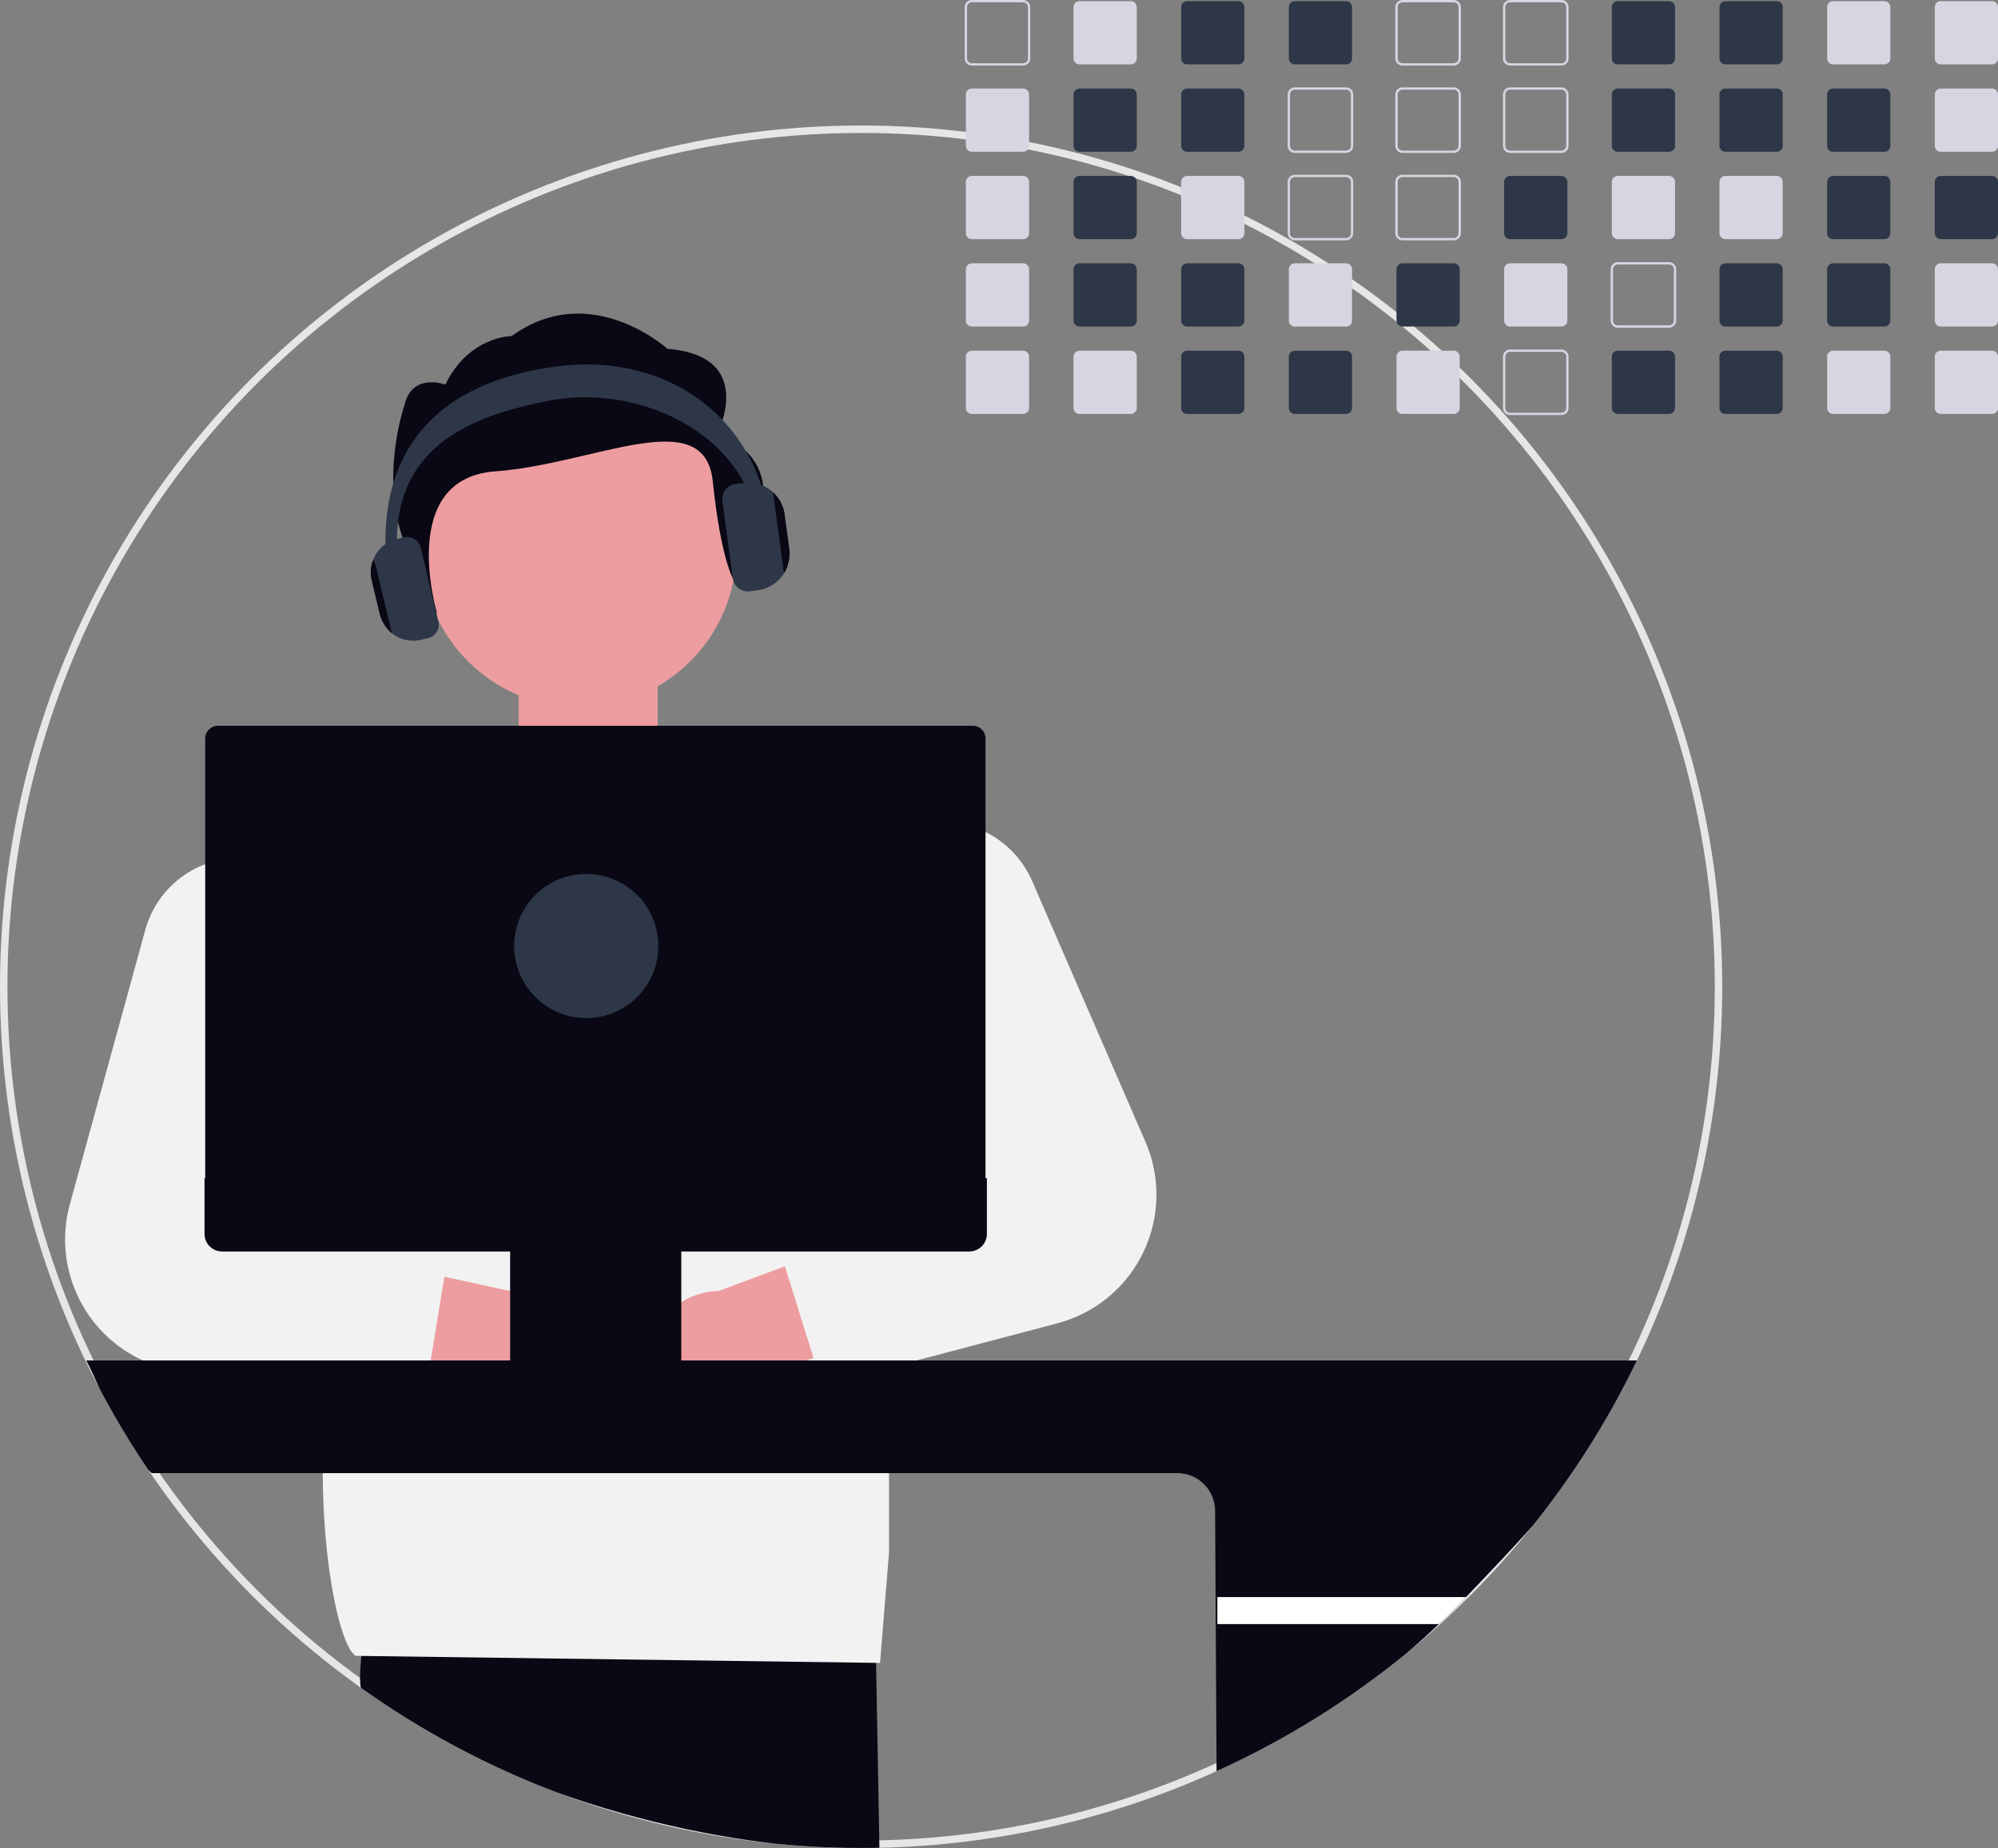 <svg xmlns="http://www.w3.org/2000/svg" xmlns:xlink="http://www.w3.org/1999/xlink" width="805.122" height="744.568" viewBox="0 0 805.122 744.568" role="img" artist="Katerina Limpitsouni" source="https://undraw.co/"><rect x="0" y="0" width="805.122" height="744.568" fill="#808080" stroke="none"/><defs><clipPath id="a-27"><circle cx="347" cy="347" r="347" transform="translate(0 -0.037)" fill="#fff" stroke="#e6e6e6" stroke-width="1"/></clipPath></defs><g transform="translate(-566 -108)"><g transform="translate(566 158.568)" fill="none" stroke="#e6e6e6" stroke-width="3"><circle cx="347" cy="347" r="347" stroke="none"/><circle cx="347" cy="347" r="345.5" fill="none"/></g><g transform="translate(947.744 109)"><g transform="translate(7 -1)"><path d="M579.345,259.135H600a2.89,2.89,0,0,1,2.876,2.875v20.663A2.881,2.881,0,0,1,600,285.539h-20.66a2.869,2.869,0,0,1-2.869-2.866V262.011A2.881,2.881,0,0,1,579.345,259.135ZM600,284.611a1.951,1.951,0,0,0,1.948-1.941v-20.66a1.96,1.96,0,0,0-1.95-1.948h-20.65a1.952,1.952,0,0,0-1.948,1.948v20.661a1.941,1.941,0,0,0,1.941,1.939Z" transform="translate(-576.469 -259.135)" fill="#d6d6e3"/><path d="M600.033,297.585H579.381A2.413,2.413,0,0,0,576.969,300v20.661a2.405,2.405,0,0,0,2.412,2.4h20.652a2.411,2.411,0,0,0,2.412-2.4V300a2.419,2.419,0,0,0-2.412-2.412Z" transform="translate(-576.505 -261.913)" fill="#d6d6e3"/><path d="M600.033,335.535H579.381a2.413,2.413,0,0,0-2.412,2.412V358.6a2.407,2.407,0,0,0,2.412,2.412h20.652a2.413,2.413,0,0,0,2.412-2.412V337.947A2.419,2.419,0,0,0,600.033,335.535Z" transform="translate(-576.505 -264.654)" fill="#d6d6e3"/><path d="M602.408,375.47a2.428,2.428,0,0,0-2.375-1.986H579.381a2.413,2.413,0,0,0-2.412,2.412v20.652a2.407,2.407,0,0,0,2.412,2.412h20.652a2.413,2.413,0,0,0,2.412-2.412V375.9a2.147,2.147,0,0,0-.037-.427Z" transform="translate(-576.505 -267.396)" fill="#d6d6e3"/><path d="M600.97,411.62a2.444,2.444,0,0,0-.937-.186H579.381a2.407,2.407,0,0,0-2.412,2.412V434.5a2.4,2.4,0,0,0,2.412,2.412h20.652a2.414,2.414,0,0,0,2.412-2.412V413.847a2.427,2.427,0,0,0-1.475-2.227Z" transform="translate(-576.505 -270.137)" fill="#d6d6e3"/><path d="M646.793,259.635H626.141a2.413,2.413,0,0,0-2.412,2.412v20.661a2.405,2.405,0,0,0,2.412,2.4h20.652a2.411,2.411,0,0,0,2.412-2.4V262.047a2.419,2.419,0,0,0-2.412-2.412Z" transform="translate(-579.883 -259.171)" fill="#d6d6e3"/><path d="M646.793,297.585H626.141A2.413,2.413,0,0,0,623.729,300v20.661a2.405,2.405,0,0,0,2.412,2.4h20.652a2.411,2.411,0,0,0,2.412-2.4V300a2.419,2.419,0,0,0-2.412-2.412Z" transform="translate(-579.883 -261.913)" fill="#2d3748"/><path d="M646.793,335.535H626.141a2.413,2.413,0,0,0-2.412,2.412V358.6a2.407,2.407,0,0,0,2.412,2.412h20.652a2.413,2.413,0,0,0,2.412-2.412V337.947a2.419,2.419,0,0,0-2.412-2.412Z" transform="translate(-579.883 -264.654)" fill="#2d3748"/><path d="M646.793,373.485H626.141a2.4,2.4,0,0,0-2.282,1.651,2.3,2.3,0,0,0-.13.761v20.652a2.407,2.407,0,0,0,2.412,2.412h20.652a2.413,2.413,0,0,0,2.412-2.412V375.9A2.42,2.42,0,0,0,646.793,373.485Z" transform="translate(-579.883 -267.396)" fill="#2d3748"/><path d="M646.793,411.435H626.141a2.407,2.407,0,0,0-2.412,2.412V434.5a2.407,2.407,0,0,0,2.412,2.412h20.652a2.413,2.413,0,0,0,2.412-2.412V413.847A2.413,2.413,0,0,0,646.793,411.435Z" transform="translate(-579.883 -270.137)" fill="#d6d6e3"/><path d="M693.553,259.635H672.9a2.413,2.413,0,0,0-2.412,2.412v20.661a2.405,2.405,0,0,0,2.412,2.4h20.652a2.411,2.411,0,0,0,2.412-2.4V262.047a2.419,2.419,0,0,0-2.412-2.412Z" transform="translate(-583.261 -259.171)" fill="#2d3748"/><path d="M693.553,297.585H672.9A2.413,2.413,0,0,0,670.489,300v20.661a2.405,2.405,0,0,0,2.412,2.4h20.652a2.411,2.411,0,0,0,2.412-2.4V300a2.419,2.419,0,0,0-2.412-2.412Z" transform="translate(-583.261 -261.913)" fill="#2d3748"/><path d="M693.553,335.535H672.9a2.413,2.413,0,0,0-2.412,2.412V358.6a2.407,2.407,0,0,0,2.412,2.412h20.652a2.413,2.413,0,0,0,2.412-2.412V337.947A2.419,2.419,0,0,0,693.553,335.535Z" transform="translate(-583.261 -264.654)" fill="#d6d6e3"/><path d="M693.553,373.485H672.9a2.413,2.413,0,0,0-2.412,2.412v20.652a2.407,2.407,0,0,0,2.412,2.412h20.652a2.413,2.413,0,0,0,2.412-2.412V375.9A2.419,2.419,0,0,0,693.553,373.485Z" transform="translate(-583.261 -267.396)" fill="#2d3748"/><path d="M693.553,411.435H672.9a2.407,2.407,0,0,0-2.412,2.412V434.5a2.407,2.407,0,0,0,2.412,2.412h20.652a2.414,2.414,0,0,0,2.412-2.412V413.847a2.413,2.413,0,0,0-2.412-2.412Z" transform="translate(-583.261 -270.137)" fill="#2d3748"/><path d="M740.313,259.635H719.661a2.413,2.413,0,0,0-2.412,2.412v20.661a2.406,2.406,0,0,0,2.412,2.4h20.652a2.411,2.411,0,0,0,2.412-2.4V262.047A2.419,2.419,0,0,0,740.313,259.635Z" transform="translate(-586.639 -259.171)" fill="#2d3748"/><path d="M719.625,297.085h20.652a2.89,2.89,0,0,1,2.876,2.875v20.663a2.881,2.881,0,0,1-2.875,2.867h-20.66a2.869,2.869,0,0,1-2.869-2.866V299.961A2.881,2.881,0,0,1,719.625,297.085Zm20.652,25.476a1.951,1.951,0,0,0,1.948-1.941v-20.66a1.96,1.96,0,0,0-1.95-1.948H719.625a1.952,1.952,0,0,0-1.948,1.948v20.661a1.941,1.941,0,0,0,1.941,1.939Z" transform="translate(-586.603 -261.876)" fill="#d6d6e3"/><path d="M719.625,335.035h20.652a2.89,2.89,0,0,1,2.876,2.875v20.653a2.881,2.881,0,0,1-2.876,2.876H719.62a2.852,2.852,0,0,1-2.03-.841,2.891,2.891,0,0,1-.841-2.036V337.911A2.881,2.881,0,0,1,719.625,335.035Zm20.652,25.476a1.952,1.952,0,0,0,1.948-1.948V337.911a1.96,1.96,0,0,0-1.95-1.948h-20.65a1.952,1.952,0,0,0-1.948,1.949v20.652a1.957,1.957,0,0,0,.569,1.379,1.931,1.931,0,0,0,1.374.569Z" transform="translate(-586.603 -264.618)" fill="#d6d6e3"/><path d="M740.313,373.485H719.661a2.413,2.413,0,0,0-2.412,2.412v20.652a2.407,2.407,0,0,0,2.412,2.412h20.652a2.413,2.413,0,0,0,2.412-2.412V375.9A2.419,2.419,0,0,0,740.313,373.485Z" transform="translate(-586.639 -267.396)" fill="#d6d6e3"/><path d="M740.313,411.435H719.661a2.407,2.407,0,0,0-2.412,2.412V434.5a2.408,2.408,0,0,0,2.412,2.412h20.652a2.413,2.413,0,0,0,2.412-2.412V413.847A2.413,2.413,0,0,0,740.313,411.435Z" transform="translate(-586.639 -270.137)" fill="#2d3748"/><path d="M766.374,259.135h20.663a2.89,2.89,0,0,1,2.876,2.875v20.663a2.881,2.881,0,0,1-2.875,2.867H766.375a2.871,2.871,0,0,1-2.866-2.867V262.011A2.88,2.88,0,0,1,766.374,259.135Zm20.663,25.476a1.951,1.951,0,0,0,1.948-1.941v-20.66a1.96,1.96,0,0,0-1.95-1.948H766.377a1.951,1.951,0,0,0-1.941,1.948v20.661a1.942,1.942,0,0,0,1.939,1.939Z" transform="translate(-589.981 -259.135)" fill="#d6d6e3"/><path d="M766.374,297.085h20.663a2.89,2.89,0,0,1,2.876,2.875v20.663a2.881,2.881,0,0,1-2.875,2.867H766.375a2.87,2.87,0,0,1-2.866-2.867V299.961A2.88,2.88,0,0,1,766.374,297.085Zm0,25.476h20.662a1.951,1.951,0,0,0,1.948-1.941v-20.66a1.96,1.96,0,0,0-1.95-1.948H766.377a1.951,1.951,0,0,0-1.941,1.948v20.661A1.941,1.941,0,0,0,766.375,322.561Z" transform="translate(-589.981 -261.876)" fill="#d6d6e3"/><path d="M766.374,335.035h20.663a2.89,2.89,0,0,1,2.876,2.875v20.653a2.881,2.881,0,0,1-2.876,2.876H766.376a2.869,2.869,0,0,1-2.867-2.877V337.911A2.88,2.88,0,0,1,766.374,335.035Zm0,25.476h20.661a1.952,1.952,0,0,0,1.948-1.948V337.911a1.96,1.96,0,0,0-1.95-1.948H766.377a1.951,1.951,0,0,0-1.941,1.948v20.652a1.942,1.942,0,0,0,1.939,1.948Z" transform="translate(-589.981 -264.618)" fill="#d6d6e3"/><path d="M787.073,373.485H766.412a2.411,2.411,0,0,0-2.4,2.412v20.652a2.405,2.405,0,0,0,2.4,2.412h20.661a2.413,2.413,0,0,0,2.412-2.412V375.9a2.42,2.42,0,0,0-2.412-2.412Z" transform="translate(-590.017 -267.396)" fill="#2d3748"/><path d="M787.073,411.435H766.412a2.406,2.406,0,0,0-2.4,2.412V434.5a2.405,2.405,0,0,0,2.4,2.412h20.661a2.413,2.413,0,0,0,2.412-2.412V413.847A2.413,2.413,0,0,0,787.073,411.435Z" transform="translate(-590.017 -270.137)" fill="#d6d6e3"/><path d="M813.134,259.135H833.8a2.89,2.89,0,0,1,2.876,2.875v20.663a2.881,2.881,0,0,1-2.875,2.867H813.135a2.87,2.87,0,0,1-2.866-2.867V262.011A2.88,2.88,0,0,1,813.134,259.135ZM833.8,284.611a1.951,1.951,0,0,0,1.948-1.941v-20.66a1.96,1.96,0,0,0-1.95-1.948H813.137a1.951,1.951,0,0,0-1.941,1.948v20.661a1.942,1.942,0,0,0,1.939,1.939Z" transform="translate(-593.359 -259.135)" fill="#d6d6e3"/><path d="M813.134,297.085H833.8a2.89,2.89,0,0,1,2.876,2.875v20.663a2.881,2.881,0,0,1-2.875,2.867H813.135a2.871,2.871,0,0,1-2.866-2.867V299.961A2.88,2.88,0,0,1,813.134,297.085Zm0,25.476H833.8a1.951,1.951,0,0,0,1.948-1.941v-20.66a1.96,1.96,0,0,0-1.95-1.948H813.137a1.951,1.951,0,0,0-1.941,1.948v20.661A1.942,1.942,0,0,0,813.135,322.561Z" transform="translate(-593.359 -261.876)" fill="#d6d6e3"/><path d="M833.833,335.535H813.172a2.411,2.411,0,0,0-2.4,2.412V358.6a2.405,2.405,0,0,0,2.4,2.412h20.661a2.413,2.413,0,0,0,2.412-2.412V337.947A2.419,2.419,0,0,0,833.833,335.535Z" transform="translate(-593.395 -264.654)" fill="#2d3748"/><path d="M833.833,373.485H813.172a2.412,2.412,0,0,0-2.4,2.412v20.652a2.405,2.405,0,0,0,2.4,2.412h20.661a2.413,2.413,0,0,0,2.412-2.412V375.9a2.419,2.419,0,0,0-2.412-2.412Z" transform="translate(-593.395 -267.396)" fill="#d6d6e3"/><path d="M813.135,410.935H833.8a2.881,2.881,0,0,1,2.876,2.876v20.652a2.881,2.881,0,0,1-2.876,2.876H813.136a2.869,2.869,0,0,1-2.867-2.878V413.811a2.869,2.869,0,0,1,2.866-2.876ZM833.8,436.411a1.952,1.952,0,0,0,1.948-1.949V413.811a1.952,1.952,0,0,0-1.949-1.948h-20.66a1.942,1.942,0,0,0-1.94,1.947v20.653a1.941,1.941,0,0,0,1.939,1.948Z" transform="translate(-593.359 -270.101)" fill="#d6d6e3"/><path d="M880.593,259.635H859.932a2.411,2.411,0,0,0-2.4,2.412v20.661a2.4,2.4,0,0,0,2.4,2.4h20.662a2.411,2.411,0,0,0,2.412-2.4V262.047A2.419,2.419,0,0,0,880.593,259.635Z" transform="translate(-596.773 -259.171)" fill="#2d3748"/><path d="M880.593,297.585H859.932a2.411,2.411,0,0,0-2.4,2.412v20.661a2.4,2.4,0,0,0,2.4,2.4h20.662a2.411,2.411,0,0,0,2.412-2.4V300A2.419,2.419,0,0,0,880.593,297.585Z" transform="translate(-596.773 -261.913)" fill="#2d3748"/><path d="M880.593,335.535H859.932a2.411,2.411,0,0,0-2.4,2.412V358.6a2.405,2.405,0,0,0,2.4,2.412h20.661a2.413,2.413,0,0,0,2.412-2.412V337.947a2.419,2.419,0,0,0-2.412-2.412Z" transform="translate(-596.773 -264.654)" fill="#d6d6e3"/><path d="M859.894,372.985h20.663a2.89,2.89,0,0,1,2.876,2.875v20.653a2.881,2.881,0,0,1-2.876,2.876H859.9a2.869,2.869,0,0,1-2.867-2.877V375.861A2.881,2.881,0,0,1,859.894,372.985Zm20.663,25.476a1.952,1.952,0,0,0,1.948-1.948V375.861a1.96,1.96,0,0,0-1.95-1.948H859.9a1.951,1.951,0,0,0-1.941,1.948v20.652a1.942,1.942,0,0,0,1.94,1.948Z" transform="translate(-596.737 -267.36)" fill="#d6d6e3"/><path d="M880.593,411.435H859.932a2.405,2.405,0,0,0-2.4,2.412V434.5a2.405,2.405,0,0,0,2.4,2.412h20.661a2.413,2.413,0,0,0,2.412-2.412V413.847a2.413,2.413,0,0,0-2.412-2.412Z" transform="translate(-596.773 -270.137)" fill="#2d3748"/><path d="M927.353,259.635H906.692a2.411,2.411,0,0,0-2.4,2.412v20.661a2.4,2.4,0,0,0,2.4,2.4h20.662a2.411,2.411,0,0,0,2.412-2.4V262.047A2.419,2.419,0,0,0,927.353,259.635Z" transform="translate(-600.151 -259.171)" fill="#2d3748"/><path d="M927.353,297.585H906.692a2.411,2.411,0,0,0-2.4,2.412v20.661a2.4,2.4,0,0,0,2.4,2.4h20.662a2.411,2.411,0,0,0,2.412-2.4V300A2.419,2.419,0,0,0,927.353,297.585Z" transform="translate(-600.151 -261.913)" fill="#2d3748"/><path d="M927.353,335.535H906.692a2.411,2.411,0,0,0-2.4,2.412V358.6a2.405,2.405,0,0,0,2.4,2.412h20.661a2.413,2.413,0,0,0,2.412-2.412V337.947a2.419,2.419,0,0,0-2.412-2.412Z" transform="translate(-600.151 -264.654)" fill="#d6d6e3"/><path d="M927.353,373.485H906.692a2.411,2.411,0,0,0-2.4,2.412v20.652a2.405,2.405,0,0,0,2.4,2.412h20.661a2.413,2.413,0,0,0,2.412-2.412V375.9a2.419,2.419,0,0,0-2.412-2.412Z" transform="translate(-600.151 -267.396)" fill="#2d3748"/><path d="M927.353,411.435H906.692a2.405,2.405,0,0,0-2.4,2.412V434.5a2.405,2.405,0,0,0,2.4,2.412h20.661a2.413,2.413,0,0,0,2.412-2.412V413.847a2.413,2.413,0,0,0-2.412-2.412Z" transform="translate(-600.151 -270.137)" fill="#2d3748"/><path d="M974.113,259.635H953.452a2.411,2.411,0,0,0-2.4,2.412v20.661a2.4,2.4,0,0,0,2.4,2.4h20.662a2.411,2.411,0,0,0,2.412-2.4V262.047A2.419,2.419,0,0,0,974.113,259.635Z" transform="translate(-603.529 -259.171)" fill="#d6d6e3"/><path d="M974.113,297.585H953.452a2.411,2.411,0,0,0-2.4,2.412v20.661a2.4,2.4,0,0,0,2.4,2.4h20.662a2.411,2.411,0,0,0,2.412-2.4V300A2.419,2.419,0,0,0,974.113,297.585Z" transform="translate(-603.529 -261.913)" fill="#2d3748"/><path d="M974.113,335.535H953.452a2.411,2.411,0,0,0-2.4,2.412V358.6a2.405,2.405,0,0,0,2.4,2.412h20.661a2.413,2.413,0,0,0,2.412-2.412V337.947a2.419,2.419,0,0,0-2.412-2.412Z" transform="translate(-603.529 -264.654)" fill="#2d3748"/><path d="M974.113,373.485H953.452a2.411,2.411,0,0,0-2.4,2.412v20.652a2.405,2.405,0,0,0,2.4,2.412h20.661a2.413,2.413,0,0,0,2.412-2.412V375.9a2.419,2.419,0,0,0-2.412-2.412Z" transform="translate(-603.529 -267.396)" fill="#2d3748"/><path d="M974.113,411.435H953.452a2.406,2.406,0,0,0-2.4,2.412V434.5a2.405,2.405,0,0,0,2.4,2.412h20.661a2.413,2.413,0,0,0,2.412-2.412V413.847a2.413,2.413,0,0,0-2.412-2.412Z" transform="translate(-603.529 -270.137)" fill="#d6d6e3"/><path d="M1020.873,259.635h-20.661a2.411,2.411,0,0,0-2.4,2.412v20.661a2.4,2.4,0,0,0,2.4,2.4h20.662a2.411,2.411,0,0,0,2.412-2.4V262.047a2.419,2.419,0,0,0-2.412-2.412Z" transform="translate(-606.907 -259.171)" fill="#d6d6e3"/><path d="M1020.873,297.585h-20.661a2.411,2.411,0,0,0-2.4,2.412v20.661a2.4,2.4,0,0,0,2.4,2.4h20.662a2.411,2.411,0,0,0,2.412-2.4V300A2.419,2.419,0,0,0,1020.873,297.585Z" transform="translate(-606.907 -261.913)" fill="#d6d6e3"/><path d="M1020.873,335.535h-20.661a2.411,2.411,0,0,0-2.4,2.412V358.6a2.405,2.405,0,0,0,2.4,2.412h20.661a2.413,2.413,0,0,0,2.412-2.412V337.947a2.419,2.419,0,0,0-2.412-2.412Z" transform="translate(-606.907 -264.654)" fill="#2d3748"/><path d="M1020.873,373.485h-20.661a2.412,2.412,0,0,0-2.4,2.412v20.652a2.405,2.405,0,0,0,2.4,2.412h20.661a2.413,2.413,0,0,0,2.412-2.412V375.9a2.419,2.419,0,0,0-2.412-2.412Z" transform="translate(-606.907 -267.396)" fill="#d6d6e3"/><path d="M1020.873,411.435h-20.661a2.405,2.405,0,0,0-2.4,2.412V434.5a2.406,2.406,0,0,0,2.4,2.412h20.661a2.413,2.413,0,0,0,2.412-2.412V413.847a2.413,2.413,0,0,0-2.412-2.412Z" transform="translate(-606.907 -270.137)" fill="#d6d6e3"/></g></g><g transform="translate(566 158.605)" clip-path="url(#a-27)"><g transform="translate(26.24 75.739)"><rect width="56" height="52" transform="translate(182.76 148.224)" fill="#ed9da0"/><path d="M564.84,809.869q-3.484.083-7,.083c-55.6,0-136.622-18.062-200.085-61.573-5.251-3.6.634-20.654,0-53.552l136.928-19.242L563.411,731.2Z" transform="translate(-236.697 -191.343)" fill="#090814"/><path d="M336.05,660.046h-.575l.492-.065Z" transform="translate(-79.486 -116.38)" fill="#2f2e41"/><circle cx="63.386" cy="63.386" r="63.386" transform="translate(143.747 31.877)" fill="#ed9da0"/><path d="M507.221,202.426s16.578-31.693-19.895-34.574c0,0-31.094-28.206-62.787-5.156,0,0-17.287,0-26.74,19.562,0,0-13.6-5.156-16.584,8.644,0,0-9.949,28.812,0,54.743s13.253,28.812,13.253,28.812-16.348-54.365,23.444-57.246,84.321-27.749,87.637,3.944,8.306,39.5,8.306,39.5S545.353,215.392,507.221,202.426Z" transform="translate(-244.579 -153.636)" fill="#090814"/><path d="M612.877,419.227l-.2,1.076-2.292,12.1-15.837,83.684-.937,4.926-1.967,10.419-2.69,14.213-5.966,31.5-1.707,9.027-.64,3.386-.223,1.188-1.772,9.343-.538,2.82-4.323,32.035V666.9l-3.618,44.445.009.065-211.336-2.846c-8.164-5.288-17.291-58.191-11.3-107.715l-.037-.77-.51-10.53-.065-1.355-.1-2.032-1.958-40.525-.037-.668-.594-12.284-.557-11.68-.241-4.926-2.384-49.292-1.614-33.473-1.41-29.141,5.669-1.92,60.629-20.606L429.441,349l52.27.39,25.588.195,42.7,39.6,9.714,4.639.074.037,6.967,3.331,17.664,8.433,18.676,8.925,9.584,4.574Z" transform="translate(-241.778 -167.75)" fill="#f2f2f2"/><path d="M433.2,631.4a28.1,28.1,0,0,1-37.726-20.81l-98.861-14.026,34.367-38.875,88.611,19.279A28.25,28.25,0,0,1,433.2,631.4Z" transform="translate(-238.786 -182.826)" fill="#ed9da0"/><path d="M384.622,548.6a12.546,12.546,0,0,0-7.32-4.518l-40.562-8.433-4.166-.863a17.565,17.565,0,0,1-11.625-8.415,17.776,17.776,0,0,1-2.273-7.329,17.529,17.529,0,0,1,.826-6.94l14.056-42.352,9.12-27.48a38.775,38.775,0,0,0,1.939-10.252,40.217,40.217,0,0,0-8.415-26.8,39.609,39.609,0,0,0-45.469-12.655c-.232.084-.473.176-.705.269a39.507,39.507,0,0,0-23.482,26.358l-9.908,36.043-20.439,74.3a53.593,53.593,0,0,0,45.423,67.429l58.421,6.847,27.035,3.173a12.522,12.522,0,0,0,13.768-9.955,4.536,4.536,0,0,0,.1-.51l.65-4.008,5.5-33.752.056-.343A12.5,12.5,0,0,0,384.622,548.6Z" transform="translate(-234.283 -170.706)" fill="#f2f2f2"/><path d="M510,631.5a28.1,28.1,0,0,0,34.415-25.922l95.895-27.827L600.8,544.109l-85.007,31.582A28.25,28.25,0,0,0,510,631.5Z" transform="translate(-252.609 -181.845)" fill="#ed9da0"/><path d="M692.124,503.235,646.515,398.268a39.726,39.726,0,0,0-18.806-19.808,40.228,40.228,0,0,0-8.146-2.969c-.436-.111-.872-.213-1.308-.3a39.088,39.088,0,0,0-18.073.334,39.721,39.721,0,0,0-25.365,20.16.922.922,0,0,0-.074.13,39.986,39.986,0,0,0-.343,36.044l.566,1.132,32.23,64.73a17.535,17.535,0,0,1-9.741,24.3l-2.264.817-40.71,14.7a12.522,12.522,0,0,0-7.728,15.577l.1.325,11.411,36.516c.056.167.111.334.176.5a6.558,6.558,0,0,0,.371.918,12.508,12.508,0,0,0,14.668,6.986l21.969-5.8,4.481-1.188L656.665,576.4a53.588,53.588,0,0,0,35.459-73.163Z" transform="translate(-256.814 -169.577)" fill="#f2f2f2"/><path d="M243.446,608.285c8.514,16.192,11.264,31.2,26.383,45.386H683.113a15.258,15.258,0,0,1,15.234,15.243l.6,106.256a329.75,329.75,0,0,0,71.873-45.024q9.129-7.5,17.692-15.651,5.608-5.316,10.948-10.892c26.686-27.8,57.488-60.06,73.041-95.318Z" transform="translate(-234.945 -186.481)" fill="#090814"/><path d="M834.956,711.025q-5.33,5.581-10.947,10.892h-89.26V711.025Z" transform="translate(-270.438 -193.903)" fill="#fff"/><path d="M608.943,335.325a5.138,5.138,0,0,0-4.518-2.69H300.269a5.153,5.153,0,0,0-5.14,5.149V519.829H609.574V337.784a5,5,0,0,0-.631-2.459Z" transform="translate(-238.679 -166.568)" fill="#090814"/><path d="M294.832,529.092v22.465a7.092,7.092,0,0,0,7.092,7.092H417.983v44.334h-1.542a.921.921,0,0,0-.921.921v3.083a.921.921,0,0,0,.921.921H488.49a.921.921,0,0,0,.921-.921V603.9a.921.921,0,0,0-.921-.921h-1.542V558.649h116.06a7.092,7.092,0,0,0,7.092-7.092V529.092Z" transform="translate(-238.658 -180.76)" fill="#090814"/><circle cx="29.045" cy="29.045" r="29.045" transform="translate(180.954 225.766)" fill="#2d3748"/><path d="M528.335,247.033H523.7c0-35.069-34.707-58.05-69.721-58.068a76.43,76.43,0,0,0-15.169,1.475c-5.622,1.123-11.458,2.468-17.191,4.221-22.609,6.93-43.577,20.327-43.577,52.372a72.911,72.911,0,0,0,2.356,18.444l-4.49,1.169a77.815,77.815,0,0,1-2.5-19.613c0-28,11.495-47.232,31.349-58.7,10.437-6.03,23.175-9.918,37.769-11.81a90.114,90.114,0,0,1,18.323-.557C501.1,178.861,528.335,209.737,528.335,247.033Z" transform="translate(-244.333 -155.233)" fill="#2d3748"/><path d="M546.63,253.309,544.8,239.8a14.764,14.764,0,0,0-16.932-12.58l-2.9.4a6.106,6.106,0,0,0-5.232,6.865l4.221,31.117a6.1,6.1,0,0,0,4.917,5.168,5.712,5.712,0,0,0,1.132.111,6.029,6.029,0,0,0,.815-.055l3.248-.436a14.651,14.651,0,0,0,9.964-5.965c.25-.353.492-.714.714-1.086A15.539,15.539,0,0,0,546.63,253.309Z" transform="translate(-254.901 -158.939)" fill="#2d3748"/><path d="M548.225,253.612,546.4,240.1a14.575,14.575,0,0,0-4.639-8.869l4.2,30.959a5.73,5.73,0,0,0,.38,1.447,15.538,15.538,0,0,0,1.883-10.029Z" transform="translate(-256.496 -159.242)" fill="#090814"/><path d="M394.288,284.638l-7.144-29.7a5.589,5.589,0,0,0-4.527-4.221,6.247,6.247,0,0,0-.928-.074,5.59,5.59,0,0,0-1.3.158l-2.765.668a13.827,13.827,0,0,0-10.2,16.663l3.2,13.323a14.7,14.7,0,0,0,4.954,8,13.028,13.028,0,0,0,1.262.9,13.74,13.74,0,0,0,10.549,1.707l2.755-.668a5.418,5.418,0,0,0,2.013-.937A5.56,5.56,0,0,0,394.288,284.638Z" transform="translate(-243.874 -160.644)" fill="#2d3748"/><path d="M369.043,262.978a6.009,6.009,0,0,0-1.085-2.273,13.662,13.662,0,0,0-.529,8.155l3.2,13.323a14.7,14.7,0,0,0,4.954,8Z" transform="translate(-243.874 -161.371)" fill="#090814"/></g></g></g></svg>